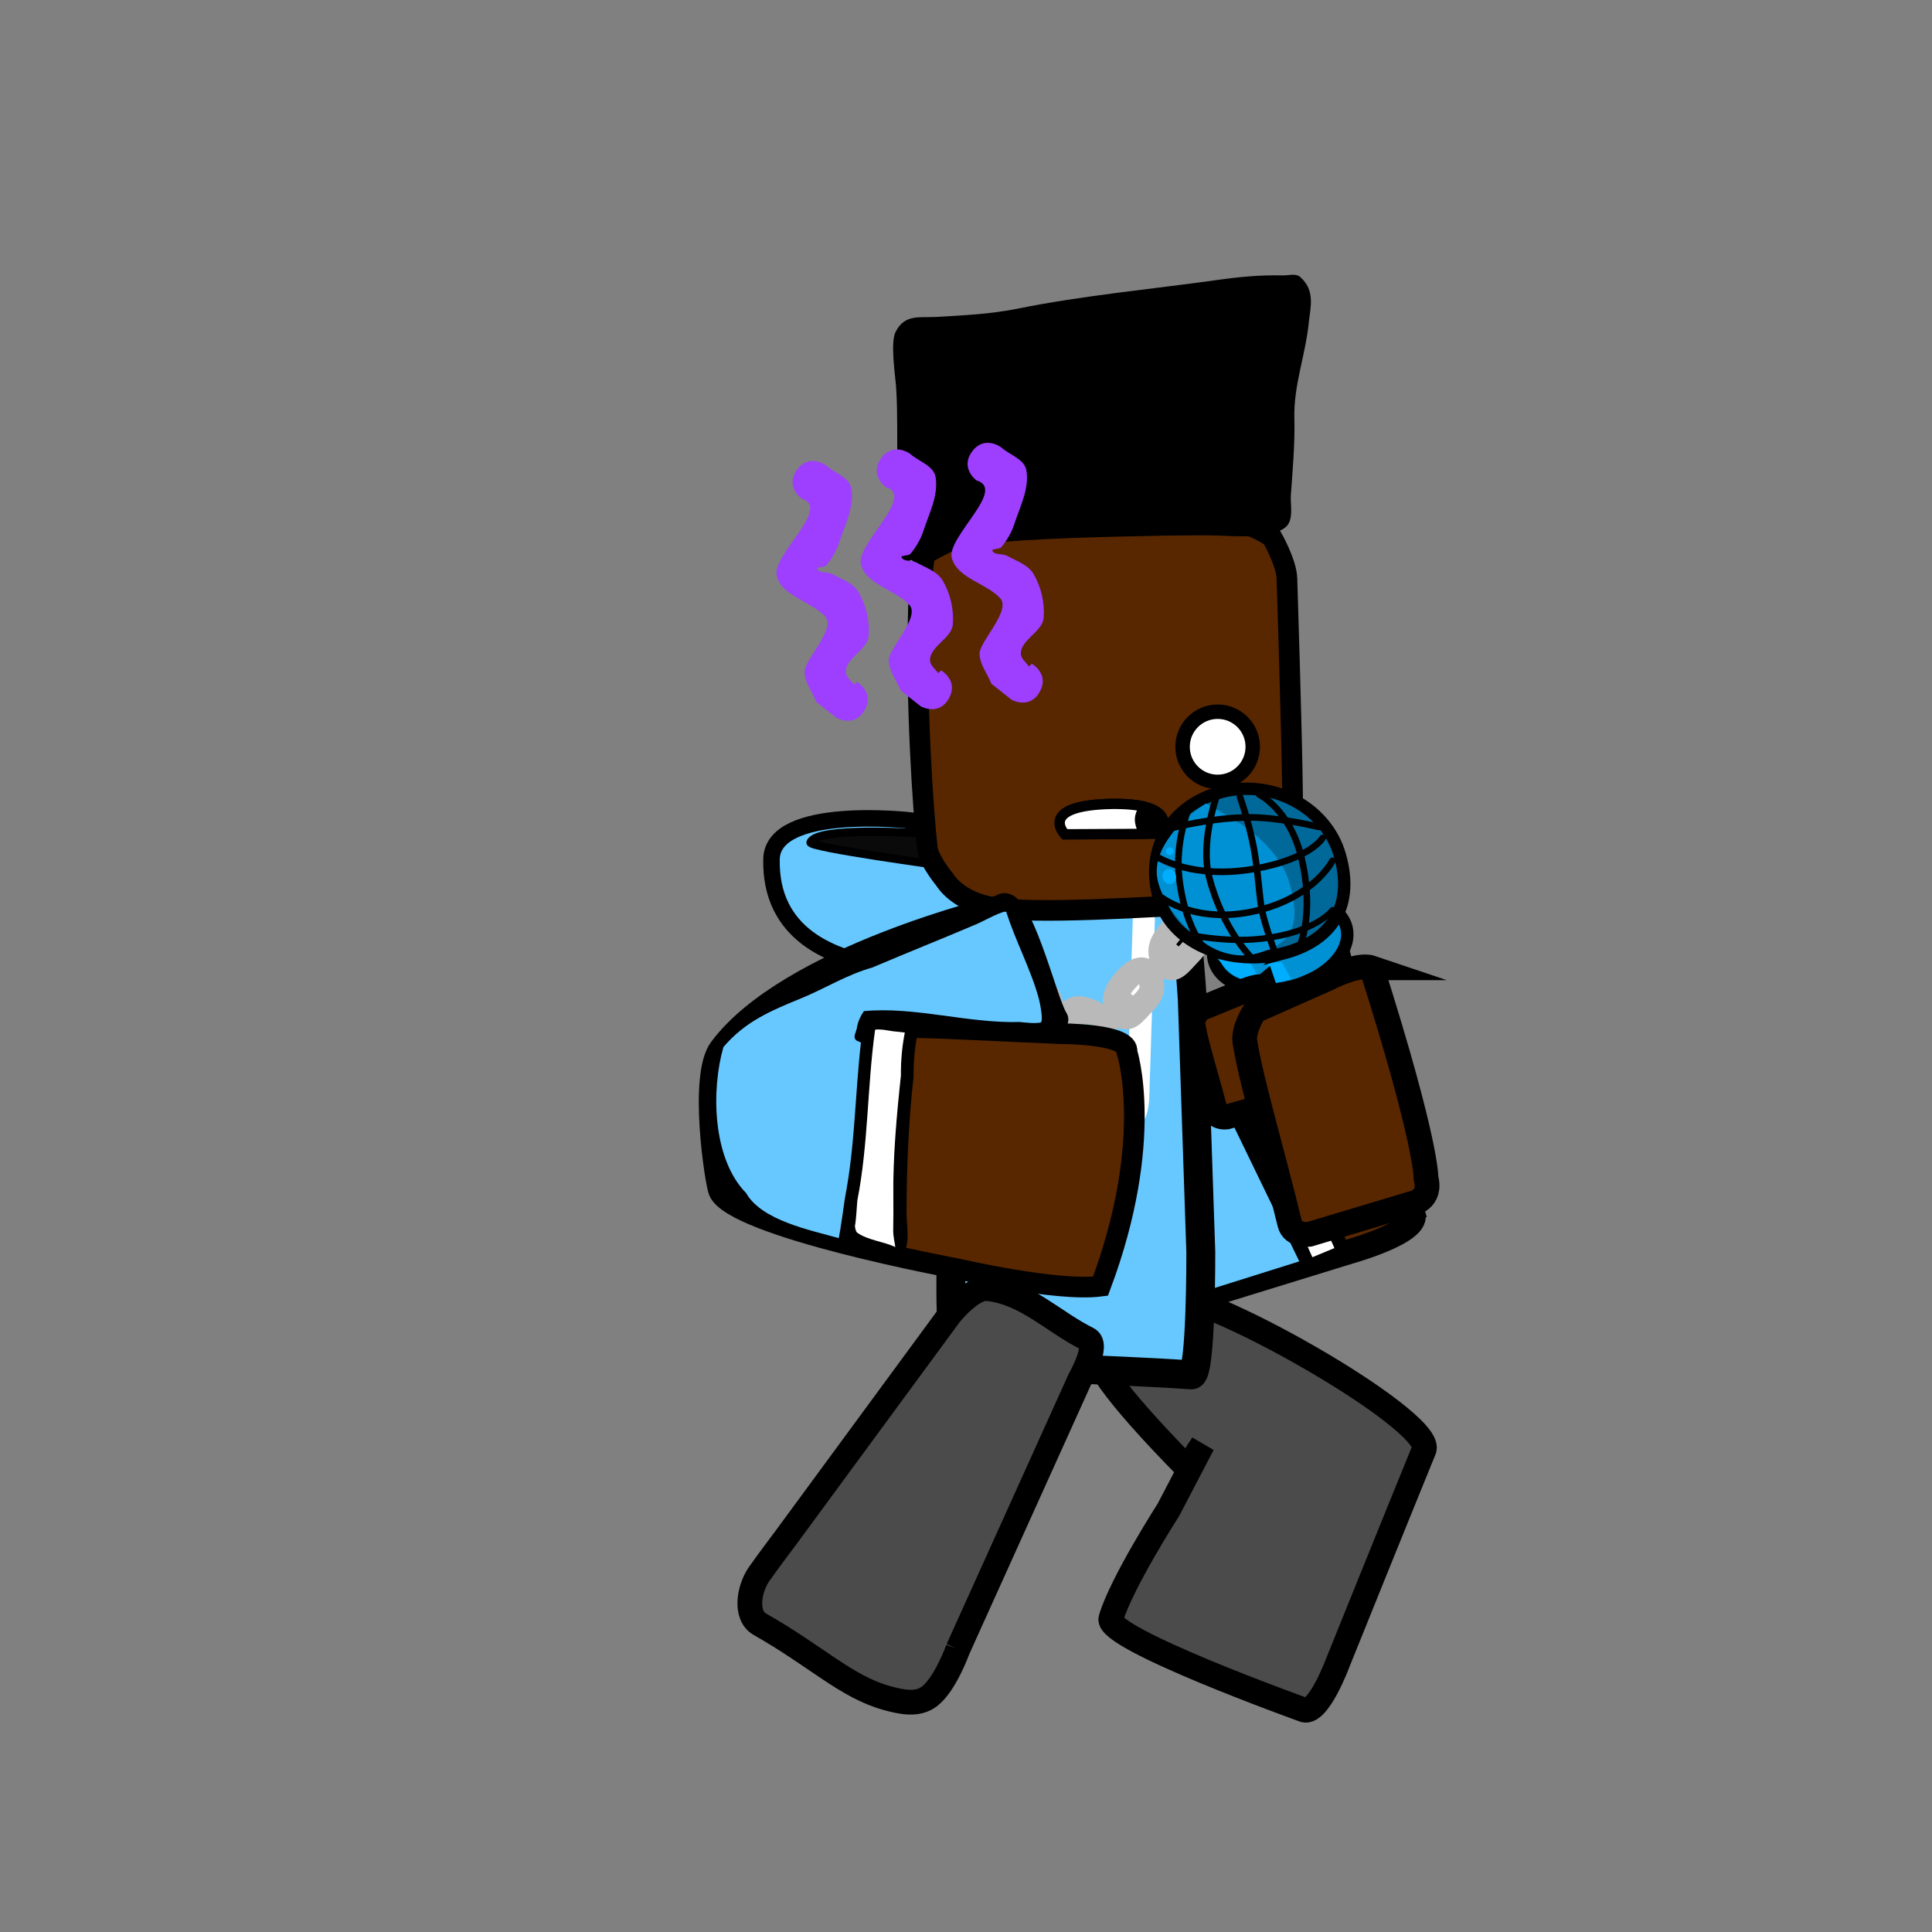 <svg version="1.1" xmlns="http://www.w3.org/2000/svg" xmlns:xlink="http://www.w3.org/1999/xlink" width="234" height="234" viewBox="0,0,234,234"><rect x="0" y="0" width="234" height="234" fill="#808080" stroke="none"/><g transform="translate(-123,-63)"><g data-paper-data="{&quot;isPaintingLayer&quot;:true}" fill-rule="nonzero" stroke-linejoin="miter" stroke-miterlimit="10" stroke-dasharray="" stroke-dashoffset="0" style="mix-blend-mode: normal"><path d="M123,297v-234h234v234z" data-paper-data="{&quot;index&quot;:null}" fill="none" stroke="none" stroke-width="0" stroke-linecap="butt"/><path d="M280.78,270.045c0,0 -23.941,-8.608 -23.23,-11.009c1.281,-4.33 6.965,-13.167 6.965,-13.167l4.149,-7.945l-1.876,2.864c0,0 -9.801,-9.798 -10.591,-12.814c-0.415,-1.584 5.198,-7.571 7.305,-8.069c4.728,-1.117 32.882,14.931 32.005,18.606c-3.378,8.267 -10.45,25.801 -10.45,25.801c0,0 -2.476,6.695 -4.275,5.734z" data-paper-data="{&quot;index&quot;:null}" fill="#4b4b4b" stroke="#000000" stroke-width="3" stroke-linecap="round"/><g><g><g data-paper-data="{&quot;origRot&quot;:0}" stroke="#000000" stroke-width="3" stroke-linecap="round"><path d="M294.099,209.947c1.089,2.215 -7.628,4.636 -7.628,4.636c0,0 -22.872,7.039 -33.66,10.409c-4.748,0.756 -23.064,-33.986 -21.283,-39.522c0.794,-2.468 8.845,-8.674 10.833,-8.057c3.782,1.176 15.524,13.6 15.524,13.6l-3.791,2.007l10.436,-4.312c0,0 11.688,-6.069 17.301,-7.253c3.113,-0.657 12.269,28.491 12.269,28.491z" data-paper-data="{&quot;origPos&quot;:null}" fill="#582700"/><path d="M272.407,185.827l12.134,27.694" fill="none"/><path d="M280.839,215.34l-12.406,-27.583" data-paper-data="{&quot;origPos&quot;:null}" fill="none"/></g><path d="M284.623,214.165l-2.67,1.107l-12.595,-28.253l2.67,-1.107z" fill="#ffffff" stroke="none" stroke-width="0" stroke-linecap="butt"/><path d="M252.6,225.249l-7.518,-8.404l-10.869,-21.605l-1.964,-8.278l1.853,-4.803l6.943,-3.337l1.389,-0.667l14.112,12.221l-2.662,1.559l0.925,1.791l12.614,-5.224l13.296,27.425l-26.846,8.432z" fill="#66c8ff" stroke="#000000" stroke-width="0.5" stroke-linecap="round"/></g><g fill="#fffc96" stroke="#000000" stroke-width="2" stroke-linecap="round"><path d="M260.954,189.332c0,0 2.335,-4.445 5.513,-2.972c5.084,2.355 -14.612,34.546 -20.041,32.405c-2.218,-0.875 -1.082,-4.352 -1.082,-4.352l2.135,0.566c0,0 5.059,-5.152 9.825,-12.548c4.7,-7.294 6.392,-12.928 6.392,-12.928z"/><path d="M250.966,187.727c0,0 -1.289,-4.338 1.413,-4.349c5.673,-0.023 14.642,40.554 9.32,39.344c-3.224,-0.733 -3.061,-4.797 -3.061,-4.797l1.58,0.37c0,0 -0.223,-6.248 -2.409,-15.397c-2.186,-9.149 -5.324,-15.002 -5.324,-15.002z" data-paper-data="{&quot;index&quot;:null}"/></g></g><g stroke="#000000" stroke-linecap="round"><path d="M245.44,179.725c0,0 -29.337,5.323 -28.999,-12.655c0.124,-6.624 16.885,-4.687 16.885,-4.687z" data-paper-data="{&quot;origPos&quot;:null}" fill="#66c8ff" stroke-width="2"/><path d="M237.37,167.871c0,0 -16.43,-2.233 -16.201,-2.842c0.727,-1.932 12.904,-1.122 12.904,-1.122z" data-paper-data="{&quot;origPos&quot;:null}" fill="#0a0a0a" stroke-width="1"/></g><g data-paper-data="{&quot;index&quot;:null}"><path d="M239.844,184.213c0,0 1.522,-14.285 3.086,-14.723c4.692,-1.314 15.38,0.362 22.529,0.862c1.105,0.077 1.947,13.652 1.947,13.652l1.034,30.661c0,0 0.052,14.942 -1.154,14.858c-10.732,-0.75 -23.317,-0.777 -28.094,-1.951c-1.592,-0.391 -0.863,-16.078 -0.863,-16.078z" data-paper-data="{&quot;origPos&quot;:null}" fill="#66c8ff" stroke="#000000" stroke-width="3.5" stroke-linecap="round"/><path d="M259.52,195.978l0.066,-2.082c0.204,-6.478 0.408,-12.957 0.612,-19.435c0,0 0.098,-3.123 1.435,-3.081c1.336,0.042 1.238,3.166 1.238,3.166c-0.204,6.478 -0.474,15.039 -0.678,21.517c0,0 -0.098,3.123 -1.435,3.081c-1.336,-0.042 -1.238,-3.166 -1.238,-3.166z" fill="#ffffff" stroke="none" stroke-width="0.5" stroke-linecap="butt"/></g><path d="M239.027,262.731c0,0 -1.524,4.233 -3.428,5.712c-1.458,1.132 -3.399,0.716 -5.197,0.216c-4.934,-1.372 -8.48,-5.03 -15.369,-8.934c-1.876,-1.063 -1.315,-4.328 -0.096,-6.068c1.141,-1.628 3.227,-4.389 3.227,-4.389l19.837,-26.995c0,0 2.686,-3.414 4.631,-3.199c4.682,0.518 7.926,4.03 12.119,6.109c1.421,0.704 -0.978,4.908 -0.978,4.908c0,0 -3.729,8.253 -6.115,13.536c-3.368,7.456 -8.631,19.104 -8.631,19.104z" fill="#4b4b4b" stroke="#000000" stroke-width="3" stroke-linecap="round"/><g fill="none" stroke="#b9b9b9" stroke-width="3"><path d="M263.82,179.2c-0.64,-1.331 0.149,-2.483 1.193,-3.626c1.044,-1.143 2.066,-1.469 2.587,-0.512c1.106,2.03 -0.15,2.932 -0.967,3.826c-1.044,1.143 -1.909,2.191 -2.813,0.312z" stroke-linecap="butt"/><path d="M264.648,178.656l-2.209,2.362" stroke-linecap="round"/><path d="M259.5,181.533c1.044,-1.143 2.066,-1.469 2.587,-0.512c1.106,2.03 -0.15,2.932 -0.967,3.826c-1.044,1.143 -1.909,2.191 -2.813,0.312c-0.64,-1.331 0.149,-2.483 1.193,-3.626z" stroke-linecap="butt"/><path d="M256.927,186.977l2.209,-2.362" stroke-linecap="round"/><path d="M252.312,186.395c0.38,-1.566 1.476,-1.382 2.714,-0.901c1.237,0.482 2.005,1.449 1.767,2.645c-0.504,2.537 -1.728,1.662 -2.697,1.285c-1.237,-0.482 -2.32,-0.818 -1.784,-3.029z" stroke-linecap="butt"/><path d="M250.503,185.95l2.587,1.055" stroke-linecap="round"/><path d="M246.517,181.989c0.775,-1.246 1.719,-0.457 2.707,0.689c0.988,1.146 1.418,2.48 0.873,3.462c-1.156,2.081 -2.024,0.576 -2.798,-0.322c-0.988,-1.146 -1.877,-2.069 -0.782,-3.829z" stroke-linecap="butt"/><path d="M247.055,182.996l-2.054,-2.441" stroke-linecap="round"/><path d="M241.348,175.915c0.775,-1.246 1.719,-0.457 2.707,0.689c0.988,1.146 1.418,2.48 0.873,3.462c-1.156,2.081 -2.024,0.576 -2.798,-0.322c-0.988,-1.146 -1.877,-2.069 -0.782,-3.829z" stroke-linecap="butt"/><path d="M239.832,174.481l2.054,2.441" stroke-linecap="round"/></g><path d="M273.139,172.23c-12.482,0.763 -24.589,1.467 -29.596,0.718c-4.577,-0.684 -6.098,-3.371 -6.098,-3.371c0,0 -1.954,-2.338 -2.13,-3.864c-0.529,-4.578 -1.405,-17.703 -1.075,-29.075c0.011,-0.38 0.031,-0.592 0.066,-0.971c0.103,-1.135 0.7,-5.548 0.7,-5.548c0,0 3.202,-1.826 4.965,-2.39c5.291,-1.693 19.029,-0.902 33.431,-1.22c1.305,-0.029 3.635,1.536 3.635,1.536c0,0 1.77,3.052 1.833,5.035c0.404,12.819 0.802,27.004 0.674,30.258c-0.043,1.085 -1.704,5.365 -1.704,5.365z" fill="#582700" stroke="#000000" stroke-width="2.5" stroke-linecap="round"/><path d="M230.624,131.151c-0.747,-1.022 0.309,-1.742 0.309,-1.742l1.308,-0.841c0.12,-0.043 0.24,-0.086 0.36,-0.127c-1.408,-5.716 -0.68,-12.753 -1.06,-18.461c-0.099,-1.48 -0.732,-5.47 -0.069,-6.781c1.11,-2.194 2.914,-1.698 4.872,-1.811c3.332,-0.192 6.64,-0.343 9.907,-1.004c8.099,-1.63 16.187,-2.351 24.356,-3.496c2.578,-0.362 5.103,-0.597 7.722,-0.531c0.717,0.018 1.613,-0.285 2.142,0.184c1.874,1.658 1.24,3.657 1.035,5.634c-0.41,3.944 -1.859,7.562 -1.733,11.571c0.075,3.067 -0.217,6.235 -0.431,9.293c-0.074,1.055 0.4,2.975 -0.647,3.824c-2.147,1.74 -8.058,0.863 -10.686,0.927c-8.013,0.196 -16.038,0.233 -24.026,0.871c-2.85,0.322 -5.562,0.711 -8.261,1.441c-0.004,0.374 -0.157,0.861 -0.851,1.104c-0.753,0.263 -1.209,-0.087 -1.448,-0.393c-0.092,0.032 -0.183,0.065 -0.275,0.098l-0.723,0.543c0,0 -1.056,0.72 -1.803,-0.303z" fill="#000000" stroke="none" stroke-width="0.5" stroke-linecap="butt"/><g data-paper-data="{&quot;index&quot;:null}" stroke="#000000" stroke-width="1.25" stroke-linecap="butt"><g data-paper-data="{&quot;index&quot;:null}" fill="#000000"><path d="M263.469,163.989l-11.494,0.06c0,0 -3.424,-3.52 5.748,-3.686c8.616,-0.075 5.746,3.626 5.746,3.626z"/></g><g data-paper-data="{&quot;index&quot;:null}" fill="#ffffff"><path d="M261.691,160.727c0.017,0.004 -0.617,0.768 -0.619,1.496c-0.003,0.889 0.622,1.775 0.619,1.776c-1.941,0.01 -9.717,0.051 -9.717,0.051c0,0 -3.424,-3.52 5.748,-3.686c1.762,-0.015 3.044,0.127 3.968,0.364z"/></g></g><g><g data-paper-data="{&quot;index&quot;:null}"><path d="M278.646,179.481c2.437,-0.647 5.82,-5.825 6.447,-3.637c0.319,1.115 5.738,21.581 5.303,22.778c-0.419,1.153 -1.233,2.026 -2.428,2.343c-0.813,0.216 -2.173,0.168 -3.115,-0.215c-1.879,-0.764 -12.662,-19.666 -13.079,-21.124c-0.626,-2.188 4.436,0.502 6.872,-0.145z" fill="#0091d4" stroke="#000000" stroke-width="1.5" stroke-linecap="butt"/><g stroke-linecap="butt"><path d="M276.597,172.238c4.415,-1.172 8.647,0.164 9.454,2.982c0.807,2.818 -2.118,6.053 -6.532,7.224c-4.415,1.172 -8.647,-0.164 -9.454,-2.982c-0.807,-2.818 2.118,-6.053 6.532,-7.224z" fill="#0091d4" stroke="#000000" stroke-width="1.5"/><path d="M275.731,181.927c0,0 -1.765,0.066 -3.326,-0.824c-0.738,-0.435 -1.962,-2.041 -1.962,-2.041l4.04,0.599z" fill="#00aeff" stroke="none" stroke-width="0"/><path d="M279.4,181.6l-1.944,0.462c0,0 -0.48,-0.648 -0.623,-1.048c-0.123,-0.342 -0.294,-1.36 -0.294,-1.36l1.691,-0.13z" fill="#00aeff" stroke="none" stroke-width="0"/></g><g><path d="M278.496,178.455c-6.09,1.616 -13.44,-0.812 -15.126,-6.7c-1.686,-5.888 1.433,-11.203 7.523,-12.819c6.09,-1.616 12.706,1.764 14.391,7.653c1.686,5.888 -0.699,10.25 -6.789,11.867z" fill="#00699a" stroke="#000000" stroke-width="1.5" stroke-linecap="butt"/><path d="M269.063,160.306c0,0 1.882,0.999 4.389,2.613c2.501,1.61 4.963,4.356 5.7,6.929c1.475,5.152 0.447,7.475 -3.978,8.649c-2.153,0.571 -4.475,-0.023 -6.234,-1.255c-2.47,-1.729 -4.808,-4.367 -5.644,-7.288c-1.475,-5.152 5.768,-9.648 5.768,-9.648z" fill="#0091d4" stroke="none" stroke-width="0" stroke-linecap="butt"/><path d="M284.378,167.256c0,0 -2.202,4.449 -9.374,6.089c-7.114,1.627 -11.276,-1.616 -11.276,-1.616" fill="none" stroke="#000000" stroke-width="0.8" stroke-linecap="round"/><path d="M284.396,173.228c0,0 -1.933,2.7 -8.634,3.469c-4.65,0.533 -9.425,-0.627 -9.425,-0.627" fill="none" stroke="#000000" stroke-width="0.75" stroke-linecap="round"/><path d="M283.195,164.486c0,0 -1.467,2.577 -8.408,3.77c-7.216,1.24 -11.398,-1.346 -11.398,-1.346" fill="none" stroke="#000000" stroke-width="0.8" stroke-linecap="round"/><path d="M264.774,163.335c0,0 4.641,-1.282 9.467,-1.331c3.664,-0.038 8.509,1.154 8.509,1.154" fill="none" stroke="#000000" stroke-width="0.8" stroke-linecap="round"/><path d="M275.507,159.228c0,0 3.7,1.786 5.116,7.64c1.517,6.274 -0.01,10.196 -0.01,10.196" fill="none" stroke="#000000" stroke-width="0.8" stroke-linecap="round"/><path d="M277.421,178.414c0,0 -1.118,-3.094 -1.546,-5.004c-0.361,-1.608 -0.472,-4.82 -1.021,-7.709c-0.624,-3.285 -1.668,-6.172 -1.668,-6.172" fill="none" stroke="#000000" stroke-width="0.8" stroke-linecap="round"/><path d="M274.605,179.036c0,0 -3.529,-3.428 -5.16,-9.821c-1.039,-4.073 0.808,-9.474 0.808,-9.474" fill="none" stroke="#000000" stroke-width="0.8" stroke-linecap="round"/><path d="M268.882,177.912c0,0 -2.417,-2.683 -3.078,-8.707c-0.46,-4.184 1.075,-8.065 1.075,-8.065" fill="none" stroke="#000000" stroke-width="0.8" stroke-linecap="round"/><path d="M264.872,170.041c-0.434,0.115 -0.899,-0.184 -1.037,-0.669c-0.139,-0.484 0.101,-0.971 0.535,-1.086c0.434,-0.115 0.899,0.184 1.037,0.669c0.139,0.484 -0.101,0.971 -0.535,1.086z" fill="#00aeff" stroke="none" stroke-width="0" stroke-linecap="butt"/><path d="M264.811,166.534c-0.251,0.066 -0.51,-0.076 -0.579,-0.318c-0.069,-0.242 0.078,-0.492 0.328,-0.559c0.251,-0.066 0.51,0.076 0.579,0.318c0.069,0.242 -0.078,0.492 -0.328,0.559z" fill="#00aeff" stroke="none" stroke-width="0" stroke-linecap="butt"/></g></g><path d="M276.109,182.531c3.52,10.259 3.366,12.245 3.366,12.245c0.369,1.308 -0.979,1.527 -0.979,1.527c0,0 -2.56,0.732 -4.198,1.201c-1.076,0.308 -2.757,0.789 -2.757,0.789c0,0 -1.108,0.134 -1.294,-0.584c-1.117,-4.321 -2.422,-8.393 -2.769,-10.614c-0.116,-0.741 0.699,-1.817 0.699,-1.817l4.995,-2.046c0,0 1.997,-0.954 2.935,-0.699z" fill="#582700" stroke="#000000" stroke-width="3" stroke-linecap="round"/><path d="M289.121,180.217c6.778,21.358 6.587,25.448 6.587,25.448c0.721,2.719 -1.697,3.098 -1.697,3.098c0,0 -4.578,1.375 -7.508,2.256c-1.924,0.578 -4.93,1.481 -4.93,1.481c0,0 -1.989,0.217 -2.354,-1.275c-2.196,-8.977 -4.721,-17.449 -5.441,-22.052c-0.24,-1.534 1.181,-3.712 1.181,-3.712l8.908,-3.957c0,0 3.556,-1.862 5.256,-1.287z" fill="#582700" stroke="#000000" stroke-width="3" stroke-linecap="round"/></g><path d="M266.231,153.449c0,-2.347 1.903,-4.25 4.25,-4.25c2.347,0 4.25,1.903 4.25,4.25c0,2.347 -1.903,4.25 -4.25,4.25c-1.58,0 -2.958,-0.862 -3.691,-2.141c-0.356,-0.621 -0.559,-1.341 -0.559,-2.109z" data-paper-data="{&quot;index&quot;:null}" fill="#ffffff" stroke="#000000" stroke-width="1.75" stroke-linecap="butt"/><g><path d="M244.113,172.655c2.452,-2.174 5.676,11.704 6.97,13.639c1.407,2.102 -20.224,1.046 -20.224,1.046l-3.664,-0.229l24.268,1.088c0,0 8.401,-0.033 8.032,2.207c0,0 3.448,10.629 -3.206,28.376c-5.273,0.686 -17.335,-2.11 -17.335,-2.11c0,0 -27.08,-5.008 -28.899,-9.384c-0.421,-1.013 -2.44,-13.952 0.067,-17.33c8.32,-11.211 33.992,-17.302 33.992,-17.302z" fill="#582700" stroke="#000000" stroke-width="2.5" stroke-linecap="round"/><path d="M232.581,188.11c-0.521,-0.054 -1.043,-0.115 -1.566,-0.175c-0.115,-0.013 -1.406,-0.285 -2.019,-0.175c-0.954,6.838 -0.798,13.742 -2.131,20.562c-0.075,0.609 -0.102,1.91 -0.3,3.153c0.046,0.378 0.13,0.67 0.275,0.776c1.233,0.899 3.19,1.076 4.593,1.737c-0.073,-0.377 -0.269,-1.47 -0.261,-1.928c0.022,-1.362 0.039,-2.707 0.018,-4.068c-0.074,-4.77 0.402,-9.945 0.91,-14.665c-0.013,-1.698 0.129,-3.502 0.481,-5.216zM234.133,188.242c-0.364,1.688 -0.496,3.486 -0.483,5.159c-0.599,5.336 -0.84,10.95 -0.852,16.347c-0.005,2.224 0.858,5.592 -1.817,5.676c-1.501,-0.686 -3.648,-0.957 -5.006,-1.94c-0.223,0.416 -0.511,0.723 -0.885,0.849c-0.526,0.177 -2.548,-0.768 -3.136,-0.938c-3.511,-1.016 -7.923,-1.605 -9.801,-5.041c-4.438,-4.506 -4.679,-13.633 -2.858,-19.224c2.836,-3.457 6.058,-4.887 10.167,-6.557c2.967,-1.206 5.531,-2.868 8.68,-3.752c4.202,-1.809 8.449,-3.489 12.652,-5.292c1.929,-0.828 3.494,-2.263 5.351,-0.853c1.31,3.371 2.632,6.779 3.866,10.192c0.385,1.064 1.092,3.249 0.556,4.35c-0.745,1.53 -2.653,1.189 -4.07,1.045c-3.146,0.099 -6.598,0.047 -9.989,-0.251c-0.221,0.255 -0.592,0.266 -0.592,0.266c-0.597,0.017 -1.191,0.002 -1.783,-0.034zM225.079,209.798c-0.169,-4.064 0.909,-7.946 0.865,-11.958c-0.075,-2.363 -0.564,-6.557 0.547,-9.31c-0.006,-0.155 0.031,-0.274 0.031,-0.274l0.232,-0.736c0.091,-0.749 0.441,-1.468 0.861,-2.103c6.171,-0.584 12.641,1.52 18.941,1.344c0.711,0.073 1.717,0.24 2.414,0.109c0.429,-0.081 -0.101,-2.554 -0.181,-2.85c-0.973,-3.597 -2.812,-6.955 -3.931,-10.51c-0.196,-0.332 -2.851,1.137 -3.436,1.388c-4.235,1.813 -8.507,3.52 -12.746,5.329c-3.132,0.883 -5.667,2.522 -8.617,3.728c-3.754,1.536 -6.74,2.777 -9.39,5.872c-1.493,5.199 -1.357,13.482 2.742,17.644c1.887,3.327 7.725,4.455 11.183,5.439c0.037,0.01 0.288,-1.671 0.488,-3.051c-0.001,-0.021 -0.001,-0.042 -0.002,-0.063z" fill="#000000" stroke="none" stroke-width="0.5" stroke-linecap="butt"/><path d="M232.114,193.279c-0.507,4.72 -0.988,9.992 -0.914,14.762c0.021,1.361 0,2.707 -0.021,4.069c-0.007,0.458 0.188,1.551 0.261,1.928c-1.402,-0.661 -3.378,-0.839 -4.612,-1.738c-0.145,-0.106 -0.231,-0.399 -0.277,-0.777c0.198,-1.242 0.221,-2.545 0.296,-3.154c1.333,-6.82 1.192,-13.821 2.146,-20.659c0.613,-0.11 1.912,0.162 2.027,0.175c0.523,0.06 1.05,0.122 1.572,0.176c-0.352,1.714 -0.491,3.519 -0.478,5.217z" data-paper-data="{&quot;noHover&quot;:false,&quot;origItem&quot;:[&quot;Path&quot;,{&quot;applyMatrix&quot;:true,&quot;segments&quot;:[[[926.17844,407.1979],[3.2606,1.25965],[-0.27949,0.97418]],[[925.31465,410.11917],[0.29084,-0.97519],[-0.06418,0.21521]],[[924.29914,413.90358],[-0.01258,-1.20526],[13.15638,4.16543]],[[964.1057,425.02121],[-12.99513,-4.87922],[1.17537,0.35239]],[[970.21765,426.67451],[-2.3817,-0.804],[0.75941,0.04146]],[[971.83798,426.41666],[-0.25651,0.23985],[2.18115,-2.03947]],[[976.78433,418.26967],[-1.76682,2.44279],[-0.76669,0.00973]],[[972.89889,418.10481],[0.90089,0.17138],[-2.67549,-0.50896]],[[964.88923,416.67374],[2.68829,0.42712],[-9.42353,-1.49721]],[[936.29671,409.90591],[9.13228,2.58714],[-3.35077,-0.55846]]],&quot;closed&quot;:true}]}" fill="#ffffff" stroke="none" stroke-width="0.5" stroke-linecap="butt"/><path d="M225.346,208.047c-0.028,0.225 -0.705,4.931 -0.766,4.913c-3.458,-0.984 -9.322,-2.128 -11.209,-5.455c-4.098,-4.162 -4.245,-12.488 -2.753,-17.688c2.65,-3.095 5.651,-4.362 9.405,-5.897c2.95,-1.207 5.516,-2.859 8.648,-3.742c4.239,-1.809 8.542,-3.509 12.776,-5.322c0.586,-0.251 3.244,-1.717 3.44,-1.386c1.119,3.555 2.973,6.93 3.947,10.527c0.08,0.295 0.613,2.775 0.184,2.856c-0.697,0.131 -1.799,0.003 -2.51,-0.07c-6.301,0.176 -12.711,-1.9 -18.882,-1.316c-0.42,0.635 -0.761,1.351 -0.852,2.1l-0.228,0.734c0,0 -0.273,0.631 0.471,0.846c0.074,0.022 0.192,0.122 0.257,0.126c-0.717,6.284 -0.711,12.517 -1.928,18.774z" data-paper-data="{&quot;noHover&quot;:false,&quot;origItem&quot;:[&quot;Path&quot;,{&quot;applyMatrix&quot;:true,&quot;segments&quot;:[[[926.61254,417.73069],[12.14285,3.5238],[-0.03018,0.12086]],[[926.46822,418.11346],[0.06716,-0.13431],[-0.67082,1.34164]],[924.45576,418.78428],[[923.08279,418.0906],[0,0],[-1.44471,-0.43097]],[[919.22563,415.72869],[1.11205,1.01797],[0.89694,-11.9485]],[[928.15956,380.1298],[-1.74473,12.05571],[0.38029,-1.32836]],[[929.175,375.57071],[0.02742,1.37277],[-0.01686,-0.84429]],[[923.5003,374.93752],[0.60865,-0.05075],[-7.41054,0.61792]],[[901.48814,378.8123],[7.37628,-0.90935],[-0.71866,0.25961]],[[903.08234,385.83106],[-0.2998,-1.20115],[2.16779,8.68513]],[[909.35292,411.92731],[-2.15853,-8.69186],[0.69956,6.26621]],[[913.83986,429.61277],[-1.39861,-6.02998],[1.78014,7.67491]],[[922.29365,449.50563],[-5.21858,-6.1072],[9.74892,4.62723]],[[957.96755,450.34516],[-9.56021,6.37347],[7.18055,-2.44927]],[[972.39433,430.92276],[-3.08539,6.24485],[0.05411,-0.10951]],[[963.14745,427.86406],[0.43501,0.13058],[-11.92317,-4.46591]]],&quot;closed&quot;:true}]}" fill="#66c8ff" stroke="none" stroke-width="0.5" stroke-linecap="butt"/></g><g fill="#9e3eff" stroke="none" stroke-width="0.5" stroke-linecap="butt"><path d="M227.72,149.011c-1.24,2.171 -3.411,0.93 -3.411,0.93l-2.43,-1.923c-0.477,-1.229 -1.449,-2.369 -1.43,-3.687c0.022,-1.462 3.875,-5.215 2.472,-6.698c-1.737,-1.837 -5.173,-2.403 -5.837,-4.842c-0.681,-2.5 6.696,-8.316 2.994,-9.399c0,0 -2.022,-1.47 -0.551,-3.492c1.47,-2.022 3.492,-0.551 3.492,-0.551c1.032,0.94 2.862,1.443 3.097,2.819c0.379,2.217 -0.793,4.442 -1.49,6.58c-0.322,0.989 -0.881,1.91 -1.538,2.716c-0.249,0.305 -1.29,0.157 -1.075,0.486c0.338,0.518 1.225,0.269 1.765,0.57c1.129,0.627 2.54,1.076 3.197,2.188c0.924,1.563 1.374,3.496 1.233,5.307c-0.135,1.725 -2.83,2.667 -2.761,4.395c0.024,0.599 0.647,1.009 0.97,1.513l0.37,-0.323c0,0 2.171,1.24 0.93,3.411z"/><path d="M237.919,147.611c-1.24,2.171 -3.411,0.93 -3.411,0.93l-2.43,-1.923c-0.477,-1.229 -1.449,-2.369 -1.43,-3.687c0.022,-1.462 3.875,-5.215 2.472,-6.698c-1.737,-1.837 -5.173,-2.403 -5.837,-4.842c-0.681,-2.5 6.696,-8.316 2.994,-9.399c0,0 -2.022,-1.47 -0.551,-3.492c1.47,-2.022 3.492,-0.551 3.492,-0.551c1.032,0.94 2.862,1.443 3.097,2.819c0.379,2.217 -0.793,4.442 -1.49,6.58c-0.322,0.989 -0.881,1.91 -1.538,2.716c-0.249,0.305 -1.29,0.157 -1.075,0.486c0.338,0.518 1.225,0.269 1.765,0.57c1.129,0.627 2.54,1.076 3.197,2.188c0.924,1.563 1.374,3.496 1.233,5.307c-0.135,1.725 -2.83,2.667 -2.761,4.395c0.024,0.599 0.647,1.009 0.97,1.513l0.37,-0.323c0,0 2.171,1.24 0.93,3.411z"/><path d="M248.919,146.811c-1.24,2.171 -3.411,0.93 -3.411,0.93l-2.43,-1.923c-0.477,-1.229 -1.449,-2.369 -1.43,-3.687c0.022,-1.462 3.875,-5.215 2.472,-6.698c-1.737,-1.837 -5.173,-2.403 -5.837,-4.842c-0.681,-2.5 6.696,-8.316 2.994,-9.399c0,0 -2.022,-1.47 -0.551,-3.492c1.47,-2.022 3.492,-0.551 3.492,-0.551c1.032,0.94 2.862,1.443 3.097,2.819c0.379,2.217 -0.793,4.442 -1.49,6.58c-0.322,0.989 -0.881,1.91 -1.538,2.716c-0.249,0.305 -1.29,0.157 -1.075,0.486c0.338,0.518 1.225,0.269 1.765,0.57c1.129,0.627 2.54,1.076 3.197,2.188c0.924,1.563 1.374,3.496 1.233,5.307c-0.135,1.725 -2.83,2.667 -2.761,4.395c0.024,0.599 0.647,1.009 0.97,1.513l0.37,-0.323c0,0 2.171,1.24 0.93,3.411z"/></g></g></g></svg>
